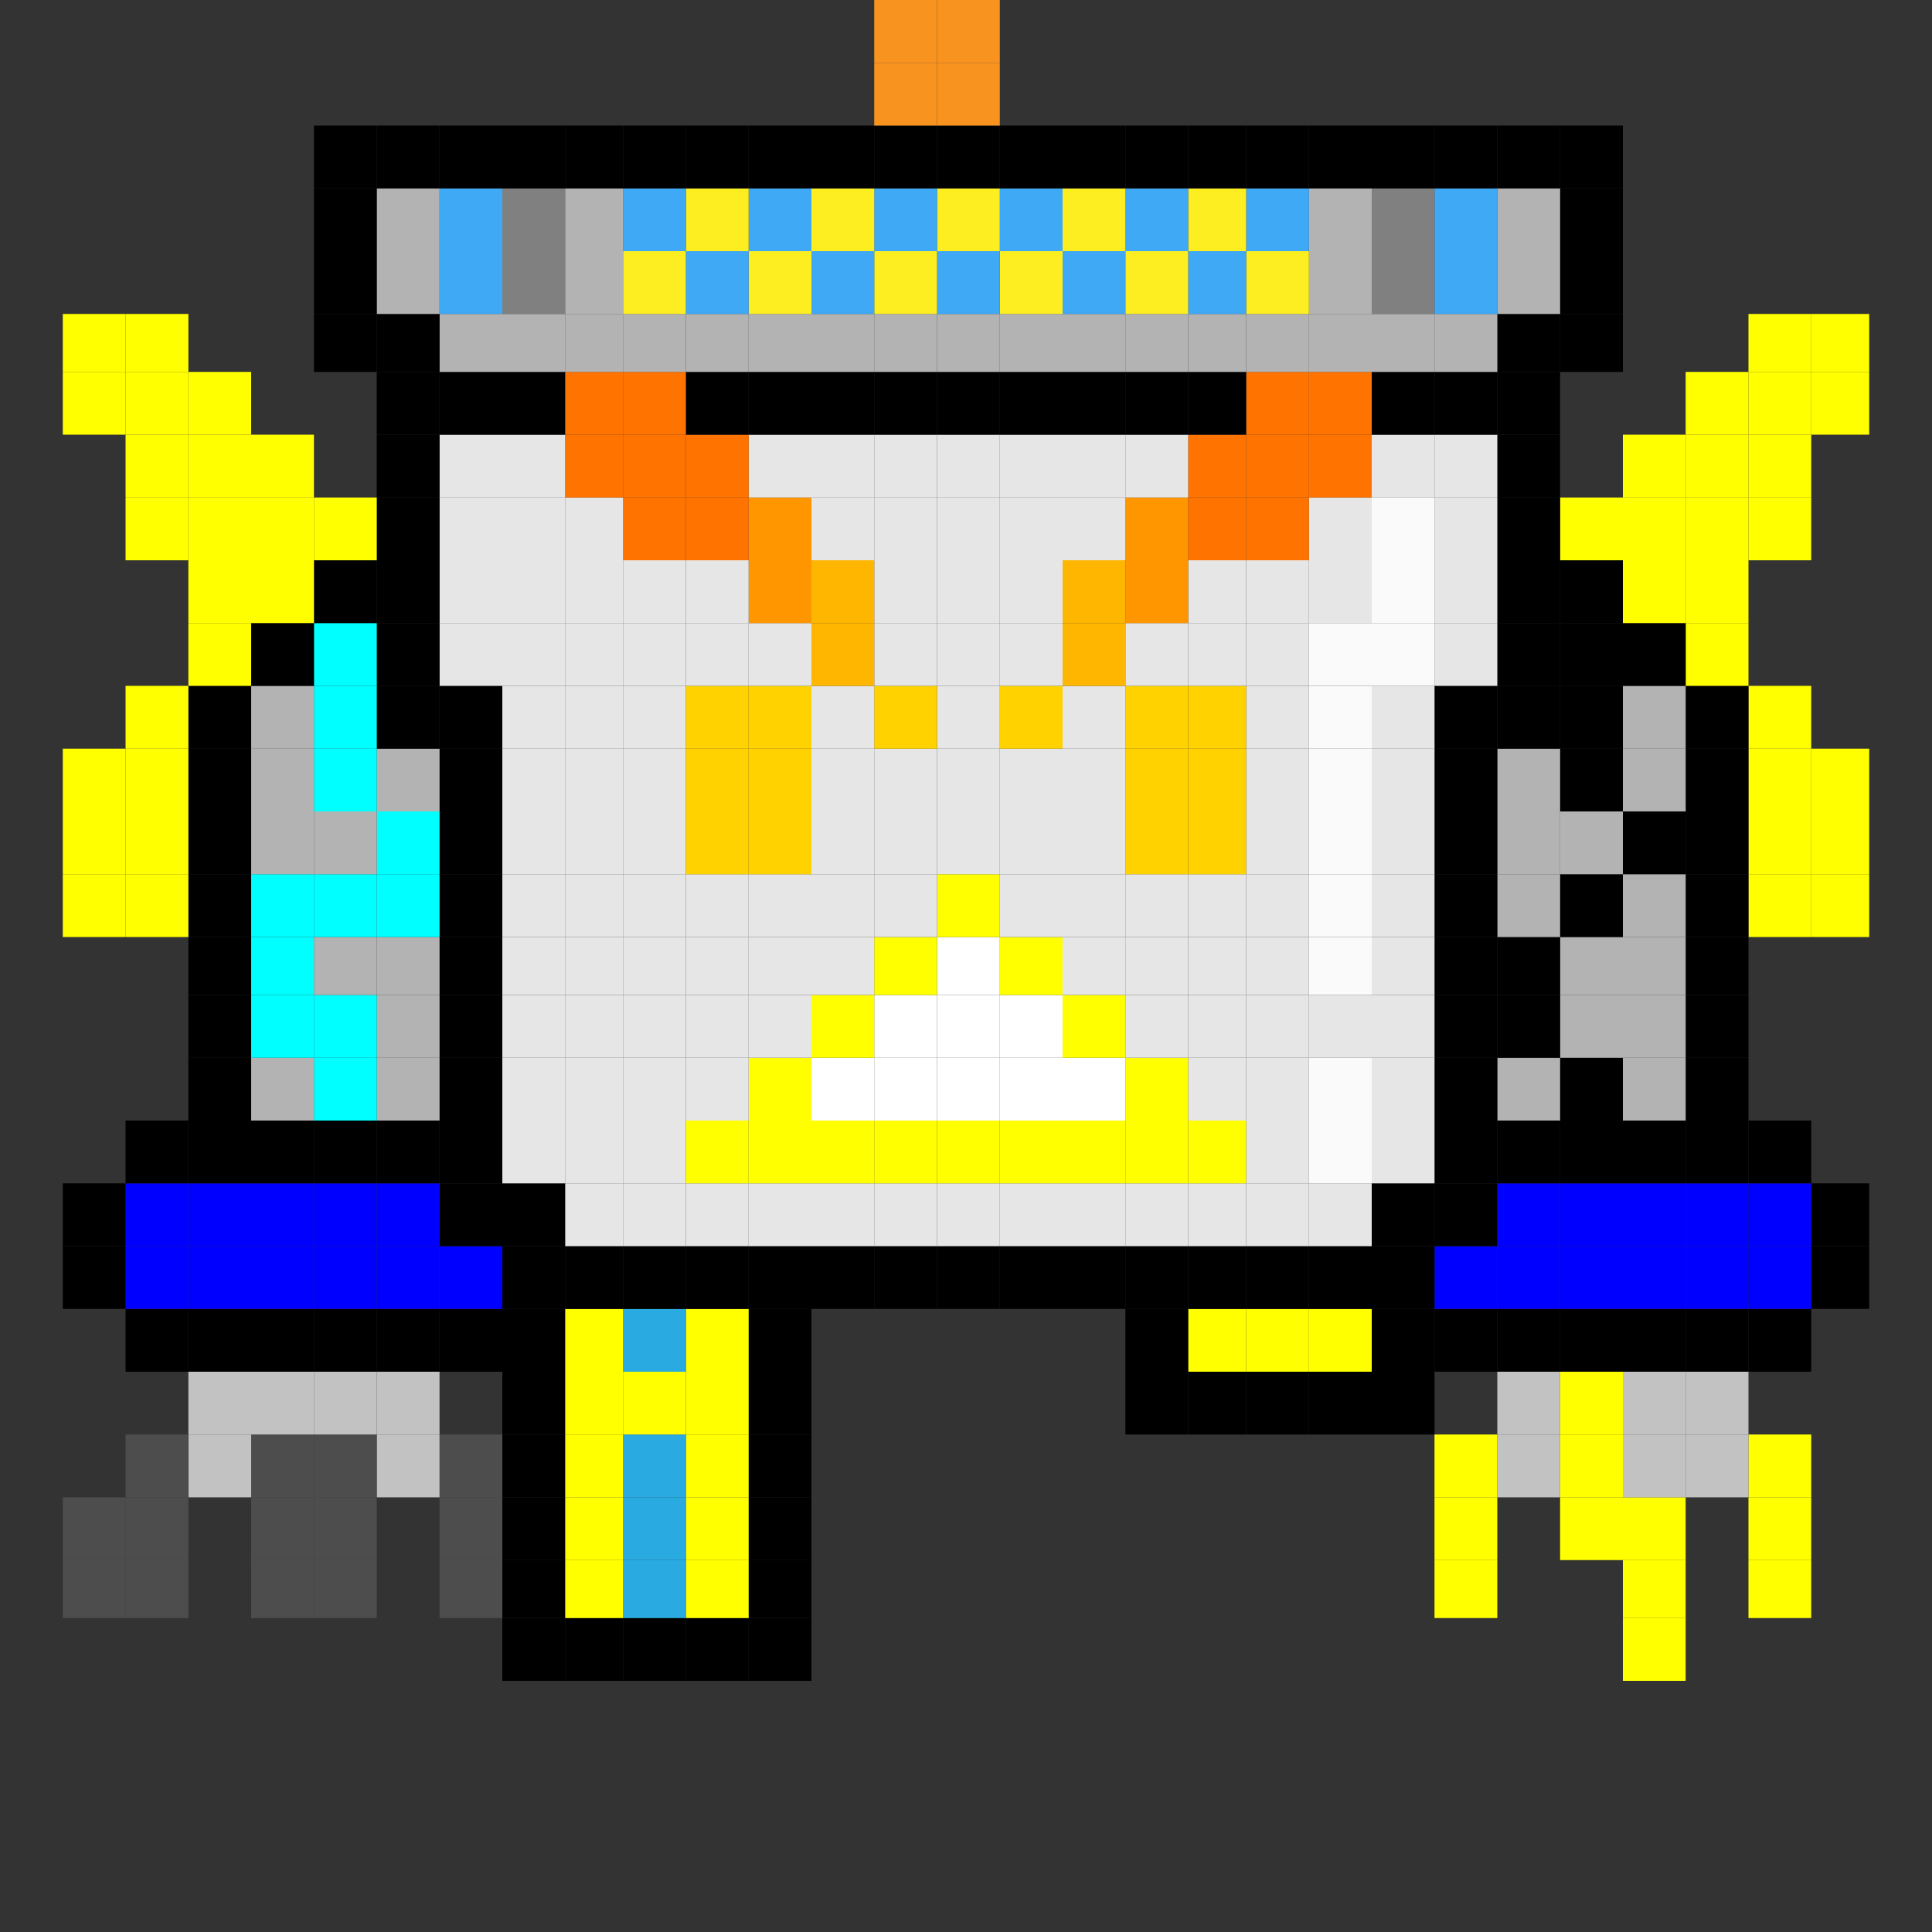 <?xml version="1.0" encoding="utf-8"?>
<!-- Generator: Adobe Illustrator 18.0.0, SVG Export Plug-In . SVG Version: 6.00 Build 0)  -->
<!DOCTYPE svg PUBLIC "-//W3C//DTD SVG 1.1//EN" "http://www.w3.org/Graphics/SVG/1.1/DTD/svg11.dtd">
<svg version="1.1" id="Layer_1" xmlns="http://www.w3.org/2000/svg" xmlns:xlink="http://www.w3.org/1999/xlink" x="0px" y="0px"
	 viewBox="0 0 400 400" enable-background="new 0 0 400 400" xml:space="preserve">
<rect x="0" y="0" width="400" height="400" fill="#333333" stroke="none"/>
<g>
	<g id="XMLID_1_">
		<g>
			<rect x="375" y="258" width="12" height="13"/>
			<rect x="375" y="245" width="12" height="13"/>
			<rect x="375" y="181" fill="#FFFF00" width="12" height="13"/>
			<rect x="375" y="168" fill="#FFFF00" width="12" height="13"/>
			<rect x="375" y="155" fill="#FFFF00" width="12" height="13"/>
			<rect x="375" y="77" fill="#FFFF00" width="12" height="13"/>
			<rect x="375" y="65" fill="#FFFF00" width="12" height="12"/>
			<rect x="362" y="323" fill="#FFFF00" width="13" height="12"/>
			<rect x="362" y="310" fill="#FFFF00" width="13" height="13"/>
			<rect x="362" y="297" fill="#FFFF00" width="13" height="13"/>
			<rect x="362" y="271" width="13" height="13"/>
			<rect x="362" y="258" fill="#0000FF" width="13" height="13"/>
			<rect x="362" y="245" fill="#0000FF" width="13" height="13"/>
			<rect x="362" y="232" width="13" height="13"/>
			<rect x="362" y="181" fill="#FFFF00" width="13" height="13"/>
			<rect x="362" y="168" fill="#FFFF00" width="13" height="13"/>
			<rect x="362" y="155" fill="#FFFF00" width="13" height="13"/>
			<rect x="362" y="142" fill="#FFFF00" width="13" height="13"/>
			<rect x="362" y="103" fill="#FFFF00" width="13" height="13"/>
			<rect x="362" y="90" fill="#FFFF00" width="13" height="13"/>
			<rect x="362" y="77" fill="#FFFF00" width="13" height="13"/>
			<rect x="362" y="65" fill="#FFFF00" width="13" height="12"/>
			<rect x="349" y="297" fill="#C2C2C2" width="13" height="13"/>
			<rect x="349" y="284" fill="#C2C2C2" width="13" height="13"/>
			<rect x="349" y="271" width="13" height="13"/>
			<rect x="349" y="258" fill="#0000FF" width="13" height="13"/>
			<rect x="349" y="245" fill="#0000FF" width="13" height="13"/>
			<rect x="349" y="232" width="13" height="13"/>
			<rect x="349" y="219" width="13" height="13"/>
			<rect x="349" y="206" width="13" height="13"/>
			<rect x="349" y="194" width="13" height="12"/>
			<rect x="349" y="181" width="13" height="13"/>
			<rect x="349" y="168" width="13" height="13"/>
			<rect x="349" y="155" width="13" height="13"/>
			<rect x="349" y="142" width="13" height="13"/>
			<rect x="349" y="129" fill="#FFFF00" width="13" height="13"/>
			<rect x="349" y="116" fill="#FFFF00" width="13" height="13"/>
			<rect x="349" y="103" fill="#FFFF00" width="13" height="13"/>
			<rect x="349" y="90" fill="#FFFF00" width="13" height="13"/>
			<rect x="349" y="77" fill="#FFFF00" width="13" height="13"/>
			<rect x="336" y="335" fill="#FFFF00" width="13" height="13"/>
			<rect x="336" y="323" fill="#FFFF00" width="13" height="12"/>
			<rect x="336" y="310" fill="#FFFF00" width="13" height="13"/>
			<rect x="336" y="297" fill="#C2C2C2" width="13" height="13"/>
			<rect x="336" y="284" fill="#C2C2C2" width="13" height="13"/>
			<rect x="336" y="271" width="13" height="13"/>
			<rect x="336" y="258" fill="#0000FF" width="13" height="13"/>
			<rect x="336" y="245" fill="#0000FF" width="13" height="13"/>
			<rect x="336" y="232" width="13" height="13"/>
			<rect x="336" y="219" fill="#B3B3B3" width="13" height="13"/>
			<rect x="336" y="206" fill="#B3B3B3" width="13" height="13"/>
			<rect x="336" y="194" fill="#B3B3B3" width="13" height="12"/>
			<rect x="336" y="181" fill="#B3B3B3" width="13" height="13"/>
			<rect x="336" y="168" width="13" height="13"/>
			<rect x="336" y="155" fill="#B3B3B3" width="13" height="13"/>
			<rect x="336" y="142" fill="#B3B3B3" width="13" height="13"/>
			<rect x="336" y="129" width="13" height="13"/>
			<rect x="336" y="116" fill="#FFFF00" width="13" height="13"/>
			<rect x="336" y="103" fill="#FFFF00" width="13" height="13"/>
			<rect x="336" y="90" fill="#FFFF00" width="13" height="13"/>
			<rect x="323" y="310" fill="#FFFF00" width="13" height="13"/>
			<rect x="323" y="297" fill="#FFFF00" width="13" height="13"/>
			<rect x="323" y="284" fill="#FFFF00" width="13" height="13"/>
			<rect x="323" y="271" width="13" height="13"/>
			<rect x="323" y="258" fill="#0000FF" width="13" height="13"/>
			<rect x="323" y="245" fill="#0000FF" width="13" height="13"/>
			<rect x="323" y="232" width="13" height="13"/>
			<rect x="323" y="219" width="13" height="13"/>
			<rect x="323" y="206" fill="#B3B3B3" width="13" height="13"/>
			<rect x="323" y="194" fill="#B3B3B3" width="13" height="12"/>
			<rect x="323" y="181" width="13" height="13"/>
			<rect x="323" y="168" fill="#B3B3B3" width="13" height="13"/>
			<rect x="323" y="155" width="13" height="13"/>
			<rect x="323" y="142" width="13" height="13"/>
			<rect x="323" y="129" width="13" height="13"/>
			<rect x="323" y="116" width="13" height="13"/>
			<rect x="323" y="103" fill="#FFFF00" width="13" height="13"/>
			<rect x="323" y="65" width="13" height="12"/>
			<rect x="323" y="52" width="13" height="13"/>
			<rect x="323" y="39" width="13" height="13"/>
			<rect x="323" y="26" width="13" height="13"/>
			<rect x="310" y="297" fill="#C2C2C2" width="13" height="13"/>
			<rect x="310" y="284" fill="#C2C2C2" width="13" height="13"/>
			<rect x="310" y="271" width="13" height="13"/>
			<rect x="310" y="258" fill="#0000FF" width="13" height="13"/>
			<rect x="310" y="245" fill="#0000FF" width="13" height="13"/>
			<rect x="310" y="232" width="13" height="13"/>
			<rect x="310" y="219" fill="#B3B3B3" width="13" height="13"/>
			<rect x="310" y="206" width="13" height="13"/>
			<rect x="310" y="194" width="13" height="12"/>
			<rect x="310" y="181" fill="#B3B3B3" width="13" height="13"/>
			<rect x="310" y="168" fill="#B3B3B3" width="13" height="13"/>
			<rect x="310" y="155" fill="#B3B3B3" width="13" height="13"/>
			<rect x="310" y="142" width="13" height="13"/>
			<rect x="310" y="129" width="13" height="13"/>
			<rect x="310" y="116" width="13" height="13"/>
			<rect x="310" y="103" width="13" height="13"/>
			<rect x="310" y="90" width="13" height="13"/>
			<rect x="310" y="77" width="13" height="13"/>
			<rect x="310" y="65" width="13" height="12"/>
			<rect x="310" y="52" fill="#B3B3B3" width="13" height="13"/>
			<rect x="310" y="39" fill="#B3B3B3" width="13" height="13"/>
			<rect x="310" y="26" width="13" height="13"/>
			<rect x="297" y="323" fill="#FFFF00" width="13" height="12"/>
			<rect x="297" y="310" fill="#FFFF00" width="13" height="13"/>
			<rect x="297" y="297" fill="#FFFF00" width="13" height="13"/>
			<rect x="297" y="271" width="13" height="13"/>
			<rect x="297" y="258" fill="#0000FF" width="13" height="13"/>
			<rect x="297" y="245" width="13" height="13"/>
			<rect x="297" y="232" width="13" height="13"/>
			<rect x="297" y="219" width="13" height="13"/>
			<rect x="297" y="206" width="13" height="13"/>
			<rect x="297" y="194" width="13" height="12"/>
			<rect x="297" y="181" width="13" height="13"/>
			<rect x="297" y="168" width="13" height="13"/>
			<rect x="297" y="155" width="13" height="13"/>
			<rect x="297" y="142" width="13" height="13"/>
			<rect x="297" y="129" fill="#E6E6E6" width="13" height="13"/>
			<rect x="297" y="116" fill="#E6E6E6" width="13" height="13"/>
			<rect x="297" y="103" fill="#E6E6E6" width="13" height="13"/>
			<rect x="297" y="90" fill="#E6E6E6" width="13" height="13"/>
			<rect x="297" y="77" width="13" height="13"/>
			<rect x="297" y="65" fill="#B3B3B3" width="13" height="12"/>
			<rect x="297" y="52" fill="#3FA9F5" width="13" height="13"/>
			<rect x="297" y="39" fill="#3FA9F5" width="13" height="13"/>
			<rect x="297" y="26" width="13" height="13"/>
			<rect x="284" y="284" width="13" height="13"/>
			<rect x="284" y="271" width="13" height="13"/>
			<rect x="284" y="258" width="13" height="13"/>
			<rect x="284" y="245" width="13" height="13"/>
			<rect x="284" y="232" fill="#E6E6E6" width="13" height="13"/>
			<rect x="284" y="219" fill="#E6E6E6" width="13" height="13"/>
			<rect x="284" y="206" fill="#E6E6E6" width="13" height="13"/>
			<rect x="284" y="194" fill="#E6E6E6" width="13" height="12"/>
			<rect x="284" y="181" fill="#E6E6E6" width="13" height="13"/>
			<rect x="284" y="168" fill="#E6E6E6" width="13" height="13"/>
			<rect x="284" y="155" fill="#E6E6E6" width="13" height="13"/>
			<rect x="284" y="142" fill="#E6E6E6" width="13" height="13"/>
			<rect x="284" y="129" fill="#FAFAFA" width="13" height="13"/>
			<rect x="284" y="116" fill="#FAFAFA" width="13" height="13"/>
			<rect x="284" y="103" fill="#FAFAFA" width="13" height="13"/>
			<rect x="284" y="90" fill="#E6E6E6" width="13" height="13"/>
			<rect x="284" y="77" width="13" height="13"/>
			<rect x="284" y="65" fill="#B3B3B3" width="13" height="12"/>
			<rect x="284" y="52" fill="#808080" width="13" height="13"/>
			<rect x="284" y="39" fill="#808080" width="13" height="13"/>
			<rect x="284" y="26" width="13" height="13"/>
			<rect x="271" y="284" width="13" height="13"/>
			<rect x="271" y="271" fill="#FFFF00" width="13" height="13"/>
			<rect x="271" y="258" width="13" height="13"/>
			<rect x="271" y="245" fill="#E6E6E6" width="13" height="13"/>
			<rect x="271" y="232" fill="#FAFAFA" width="13" height="13"/>
			<rect x="271" y="219" fill="#FAFAFA" width="13" height="13"/>
			<rect x="271" y="206" fill="#E6E6E6" width="13" height="13"/>
			<rect x="271" y="194" fill="#FAFAFA" width="13" height="12"/>
			<rect x="271" y="181" fill="#FAFAFA" width="13" height="13"/>
			<rect x="271" y="168" fill="#FAFAFA" width="13" height="13"/>
			<rect x="271" y="155" fill="#FAFAFA" width="13" height="13"/>
			<rect x="271" y="142" fill="#FAFAFA" width="13" height="13"/>
			<rect x="271" y="129" fill="#FAFAFA" width="13" height="13"/>
			<rect x="271" y="116" fill="#E6E6E6" width="13" height="13"/>
			<rect x="271" y="103" fill="#E6E6E6" width="13" height="13"/>
			<rect x="271" y="90" fill="#FF7400" width="13" height="13"/>
			<rect x="271" y="77" fill="#FF7400" width="13" height="13"/>
			<rect x="271" y="65" fill="#B3B3B3" width="13" height="12"/>
			<rect x="271" y="52" fill="#B3B3B3" width="13" height="13"/>
			<rect x="271" y="39" fill="#B3B3B3" width="13" height="13"/>
			<rect x="271" y="26" width="13" height="13"/>
			<rect x="258" y="284" width="13" height="13"/>
			<rect x="258" y="271" fill="#FFFF00" width="13" height="13"/>
			<rect x="258" y="258" width="13" height="13"/>
			<rect x="258" y="245" fill="#E6E6E6" width="13" height="13"/>
			<rect x="258" y="232" fill="#E6E6E6" width="13" height="13"/>
			<rect x="258" y="219" fill="#E6E6E6" width="13" height="13"/>
			<rect x="258" y="206" fill="#E6E6E6" width="13" height="13"/>
			<rect x="258" y="194" fill="#E6E6E6" width="13" height="12"/>
			<rect x="258" y="181" fill="#E6E6E6" width="13" height="13"/>
			<rect x="258" y="168" fill="#E6E6E6" width="13" height="13"/>
			<rect x="258" y="155" fill="#E6E6E6" width="13" height="13"/>
			<rect x="258" y="142" fill="#E6E6E6" width="13" height="13"/>
			<rect x="258" y="129" fill="#E6E6E6" width="13" height="13"/>
			<rect x="258" y="116" fill="#E6E6E6" width="13" height="13"/>
			<rect x="258" y="103" fill="#FF7400" width="13" height="13"/>
			<rect x="258" y="90" fill="#FF7400" width="13" height="13"/>
			<rect x="258" y="77" fill="#FF7400" width="13" height="13"/>
			<rect x="258" y="65" fill="#B3B3B3" width="13" height="12"/>
			<rect x="258" y="52" fill="#FCEE21" width="13" height="13"/>
			<rect x="258" y="39" fill="#3FA9F5" width="13" height="13"/>
			<rect x="258" y="26" width="13" height="13"/>
			<rect x="246" y="284" width="12" height="13"/>
			<rect x="246" y="271" fill="#FFFF00" width="12" height="13"/>
			<rect x="246" y="258" width="12" height="13"/>
			<rect x="246" y="245" fill="#E6E6E6" width="12" height="13"/>
			<rect x="246" y="232" fill="#FFFF00" width="12" height="13"/>
			<rect x="246" y="219" fill="#E6E6E6" width="12" height="13"/>
			<rect x="246" y="206" fill="#E6E6E6" width="12" height="13"/>
			<rect x="246" y="194" fill="#E6E6E6" width="12" height="12"/>
			<rect x="246" y="181" fill="#E6E6E6" width="12" height="13"/>
			<rect x="246" y="168" fill="#FFD200" width="12" height="13"/>
			<rect x="246" y="155" fill="#FFD200" width="12" height="13"/>
			<rect x="246" y="142" fill="#FFD200" width="12" height="13"/>
			<rect x="246" y="129" fill="#E6E6E6" width="12" height="13"/>
			<rect x="246" y="116" fill="#E6E6E6" width="12" height="13"/>
			<rect x="246" y="103" fill="#FF7400" width="12" height="13"/>
			<rect x="246" y="90" fill="#FF7400" width="12" height="13"/>
			<rect x="246" y="77" width="12" height="13"/>
			<rect x="246" y="65" fill="#B3B3B3" width="12" height="12"/>
			<rect x="246" y="52" fill="#3FA9F5" width="12" height="13"/>
			<rect x="246" y="39" fill="#FCEE21" width="12" height="13"/>
			<rect x="246" y="26" width="12" height="13"/>
			<rect x="233" y="284" width="13" height="13"/>
			<rect x="233" y="271" width="13" height="13"/>
			<rect x="233" y="258" width="13" height="13"/>
			<rect x="233" y="245" fill="#E6E6E6" width="13" height="13"/>
			<rect x="233" y="232" fill="#FFFF00" width="13" height="13"/>
			<rect x="233" y="219" fill="#FFFF00" width="13" height="13"/>
			<rect x="233" y="206" fill="#E6E6E6" width="13" height="13"/>
			<rect x="233" y="194" fill="#E6E6E6" width="13" height="12"/>
			<rect x="233" y="181" fill="#E6E6E6" width="13" height="13"/>
			<rect x="233" y="168" fill="#FFD200" width="13" height="13"/>
			<rect x="233" y="155" fill="#FFD200" width="13" height="13"/>
			<rect x="233" y="142" fill="#FFD200" width="13" height="13"/>
			<rect x="233" y="129" fill="#E6E6E6" width="13" height="13"/>
			<rect x="233" y="116" fill="#FF9600" width="13" height="13"/>
			<rect x="233" y="103" fill="#FF9600" width="13" height="13"/>
			<rect x="233" y="90" fill="#E6E6E6" width="13" height="13"/>
			<rect x="233" y="77" width="13" height="13"/>
			<rect x="233" y="65" fill="#B3B3B3" width="13" height="12"/>
			<rect x="233" y="52" fill="#FCEE21" width="13" height="13"/>
			<rect x="233" y="39" fill="#3FA9F5" width="13" height="13"/>
			<rect x="233" y="26" width="13" height="13"/>
			<rect x="220" y="258" width="13" height="13"/>
			<rect x="220" y="245" fill="#E6E6E6" width="13" height="13"/>
			<rect x="220" y="232" fill="#FFFF00" width="13" height="13"/>
			<rect x="220" y="219" fill="#FFFFFF" width="13" height="13"/>
			<rect x="220" y="206" fill="#FFFF00" width="13" height="13"/>
			<rect x="220" y="194" fill="#E6E6E6" width="13" height="12"/>
			<rect x="220" y="181" fill="#E6E6E6" width="13" height="13"/>
			<rect x="220" y="168" fill="#E6E6E6" width="13" height="13"/>
			<rect x="220" y="155" fill="#E6E6E6" width="13" height="13"/>
			<rect x="220" y="142" fill="#E6E6E6" width="13" height="13"/>
			<rect x="220" y="129" fill="#FFB600" width="13" height="13"/>
			<rect x="220" y="116" fill="#FFB600" width="13" height="13"/>
			<rect x="220" y="103" fill="#E6E6E6" width="13" height="13"/>
			<rect x="220" y="90" fill="#E6E6E6" width="13" height="13"/>
			<rect x="220" y="77" width="13" height="13"/>
			<rect x="220" y="65" fill="#B3B3B3" width="13" height="12"/>
			<rect x="220" y="52" fill="#3FA9F5" width="13" height="13"/>
			<rect x="220" y="39" fill="#FCEE21" width="13" height="13"/>
			<rect x="220" y="26" width="13" height="13"/>
			<rect x="207" y="258" width="13" height="13"/>
			<rect x="207" y="245" fill="#E6E6E6" width="13" height="13"/>
			<rect x="207" y="232" fill="#FFFF00" width="13" height="13"/>
			<rect x="207" y="219" fill="#FFFFFF" width="13" height="13"/>
			<rect x="207" y="206" fill="#FFFFFF" width="13" height="13"/>
			<rect x="207" y="194" fill="#FFFF00" width="13" height="12"/>
			<rect x="207" y="181" fill="#E6E6E6" width="13" height="13"/>
			<rect x="207" y="168" fill="#E6E6E6" width="13" height="13"/>
			<rect x="207" y="155" fill="#E6E6E6" width="13" height="13"/>
			<rect x="207" y="142" fill="#FFD200" width="13" height="13"/>
			<rect x="207" y="129" fill="#E6E6E6" width="13" height="13"/>
			<rect x="207" y="116" fill="#E6E6E6" width="13" height="13"/>
			<rect x="207" y="103" fill="#E6E6E6" width="13" height="13"/>
			<rect x="207" y="90" fill="#E6E6E6" width="13" height="13"/>
			<rect x="207" y="77" width="13" height="13"/>
			<rect x="207" y="65" fill="#B3B3B3" width="13" height="12"/>
			<rect x="207" y="52" fill="#FCEE21" width="13" height="13"/>
			<rect x="207" y="39" fill="#3FA9F5" width="13" height="13"/>
			<rect x="207" y="26" width="13" height="13"/>
			<rect x="194" y="258" width="13" height="13"/>
			<rect x="194" y="245" fill="#E6E6E6" width="13" height="13"/>
			<rect x="194" y="232" fill="#FFFF00" width="13" height="13"/>
			<rect x="194" y="219" fill="#FFFFFF" width="13" height="13"/>
			<rect x="194" y="206" fill="#FFFFFF" width="13" height="13"/>
			<rect x="194" y="194" fill="#FFFFFF" width="13" height="12"/>
			<rect x="194" y="181" fill="#FFFF00" width="13" height="13"/>
			<rect x="194" y="168" fill="#E6E6E6" width="13" height="13"/>
			<rect x="194" y="155" fill="#E6E6E6" width="13" height="13"/>
			<rect x="194" y="142" fill="#E6E6E6" width="13" height="13"/>
			<rect x="194" y="129" fill="#E6E6E6" width="13" height="13"/>
			<rect x="194" y="116" fill="#E6E6E6" width="13" height="13"/>
			<rect x="194" y="103" fill="#E6E6E6" width="13" height="13"/>
			<rect x="194" y="90" fill="#E6E6E6" width="13" height="13"/>
			<rect x="194" y="77" width="13" height="13"/>
			<rect x="194" y="65" fill="#B3B3B3" width="13" height="12"/>
			<rect x="194" y="52" fill="#3FA9F5" width="13" height="13"/>
			<rect x="194" y="39" fill="#FCEE21" width="13" height="13"/>
			<rect x="194" y="26" width="13" height="13"/>
			<rect x="194" y="13" fill="#F7931E" width="13" height="13"/>
			<polygon fill="#F7931E" points="207,0.5 207,13 194,13 194,0.5 194,0 207,0 			"/>
			<rect x="181" y="258" width="13" height="13"/>
			<rect x="181" y="245" fill="#E6E6E6" width="13" height="13"/>
			<rect x="181" y="232" fill="#FFFF00" width="13" height="13"/>
			<rect x="181" y="219" fill="#FFFFFF" width="13" height="13"/>
			<rect x="181" y="206" fill="#FFFFFF" width="13" height="13"/>
			<rect x="181" y="194" fill="#FFFF00" width="13" height="12"/>
			<rect x="181" y="181" fill="#E6E6E6" width="13" height="13"/>
			<rect x="181" y="168" fill="#E6E6E6" width="13" height="13"/>
			<rect x="181" y="155" fill="#E6E6E6" width="13" height="13"/>
			<rect x="181" y="142" fill="#FFD200" width="13" height="13"/>
			<rect x="181" y="129" fill="#E6E6E6" width="13" height="13"/>
			<rect x="181" y="116" fill="#E6E6E6" width="13" height="13"/>
			<rect x="181" y="103" fill="#E6E6E6" width="13" height="13"/>
			<rect x="181" y="90" fill="#E6E6E6" width="13" height="13"/>
			<rect x="181" y="77" width="13" height="13"/>
			<rect x="181" y="65" fill="#B3B3B3" width="13" height="12"/>
			<rect x="181" y="52" fill="#FCEE21" width="13" height="13"/>
			<rect x="181" y="39" fill="#3FA9F5" width="13" height="13"/>
			<rect x="181" y="26" width="13" height="13"/>
			<rect x="181" y="13" fill="#F7931E" width="13" height="13"/>
			<polygon fill="#F7931E" points="194,0.5 194,13 181,13 181,0.5 181,0 194,0 			"/>
			<rect x="168" y="258" width="13" height="13"/>
			<rect x="168" y="245" fill="#E6E6E6" width="13" height="13"/>
			<rect x="168" y="232" fill="#FFFF00" width="13" height="13"/>
			<rect x="168" y="219" fill="#FFFFFF" width="13" height="13"/>
			<rect x="168" y="206" fill="#FFFF00" width="13" height="13"/>
			<rect x="168" y="194" fill="#E6E6E6" width="13" height="12"/>
			<rect x="168" y="181" fill="#E6E6E6" width="13" height="13"/>
			<rect x="168" y="168" fill="#E6E6E6" width="13" height="13"/>
			<rect x="168" y="155" fill="#E6E6E6" width="13" height="13"/>
			<rect x="168" y="142" fill="#E6E6E6" width="13" height="13"/>
			<rect x="168" y="129" fill="#FFB600" width="13" height="13"/>
			<rect x="168" y="116" fill="#FFB600" width="13" height="13"/>
			<rect x="168" y="103" fill="#E6E6E6" width="13" height="13"/>
			<rect x="168" y="90" fill="#E6E6E6" width="13" height="13"/>
			<rect x="168" y="77" width="13" height="13"/>
			<rect x="168" y="65" fill="#B3B3B3" width="13" height="12"/>
			<rect x="168" y="52" fill="#3FA9F5" width="13" height="13"/>
			<rect x="168" y="39" fill="#FCEE21" width="13" height="13"/>
			<rect x="168" y="26" width="13" height="13"/>
			<rect x="155" y="335" width="13" height="13"/>
			<rect x="155" y="323" width="13" height="12"/>
			<rect x="155" y="310" width="13" height="13"/>
			<rect x="155" y="297" width="13" height="13"/>
			<rect x="155" y="284" width="13" height="13"/>
			<rect x="155" y="271" width="13" height="13"/>
			<rect x="155" y="258" width="13" height="13"/>
			<rect x="155" y="245" fill="#E6E6E6" width="13" height="13"/>
			<rect x="155" y="232" fill="#FFFF00" width="13" height="13"/>
			<rect x="155" y="219" fill="#FFFF00" width="13" height="13"/>
			<rect x="155" y="206" fill="#E6E6E6" width="13" height="13"/>
			<rect x="155" y="194" fill="#E6E6E6" width="13" height="12"/>
			<rect x="155" y="181" fill="#E6E6E6" width="13" height="13"/>
			<rect x="155" y="168" fill="#FFD200" width="13" height="13"/>
			<rect x="155" y="155" fill="#FFD200" width="13" height="13"/>
			<rect x="155" y="142" fill="#FFD200" width="13" height="13"/>
			<rect x="155" y="129" fill="#E6E6E6" width="13" height="13"/>
			<rect x="155" y="116" fill="#FF9600" width="13" height="13"/>
			<rect x="155" y="103" fill="#FF9600" width="13" height="13"/>
			<rect x="155" y="90" fill="#E6E6E6" width="13" height="13"/>
			<rect x="155" y="77" width="13" height="13"/>
			<rect x="155" y="65" fill="#B3B3B3" width="13" height="12"/>
			<rect x="155" y="52" fill="#FCEE21" width="13" height="13"/>
			<rect x="155" y="39" fill="#3FA9F5" width="13" height="13"/>
			<rect x="155" y="26" width="13" height="13"/>
			<rect x="142" y="335" width="13" height="13"/>
			<rect x="142" y="323" fill="#FFFF00" width="13" height="12"/>
			<rect x="142" y="310" fill="#FFFF00" width="13" height="13"/>
			<rect x="142" y="297" fill="#FFFF00" width="13" height="13"/>
			<rect x="142" y="284" fill="#FFFF00" width="13" height="13"/>
			<rect x="142" y="271" fill="#FFFF00" width="13" height="13"/>
			<rect x="142" y="258" width="13" height="13"/>
			<rect x="142" y="245" fill="#E6E6E6" width="13" height="13"/>
			<rect x="142" y="232" fill="#FFFF00" width="13" height="13"/>
			<rect x="142" y="219" fill="#E6E6E6" width="13" height="13"/>
			<rect x="142" y="206" fill="#E6E6E6" width="13" height="13"/>
			<rect x="142" y="194" fill="#E6E6E6" width="13" height="12"/>
			<rect x="142" y="181" fill="#E6E6E6" width="13" height="13"/>
			<rect x="142" y="168" fill="#FFD200" width="13" height="13"/>
			<rect x="142" y="155" fill="#FFD200" width="13" height="13"/>
			<rect x="142" y="142" fill="#FFD200" width="13" height="13"/>
			<rect x="142" y="129" fill="#E6E6E6" width="13" height="13"/>
			<rect x="142" y="116" fill="#E6E6E6" width="13" height="13"/>
			<rect x="142" y="103" fill="#FF7400" width="13" height="13"/>
			<rect x="142" y="90" fill="#FF7400" width="13" height="13"/>
			<rect x="142" y="77" width="13" height="13"/>
			<rect x="142" y="65" fill="#B3B3B3" width="13" height="12"/>
			<rect x="142" y="52" fill="#3FA9F5" width="13" height="13"/>
			<rect x="142" y="39" fill="#FCEE21" width="13" height="13"/>
			<rect x="142" y="26" width="13" height="13"/>
			<rect x="129" y="335" width="13" height="13"/>
			<rect x="129" y="323" fill="#29ABE2" width="13" height="12"/>
			<rect x="129" y="310" fill="#29ABE2" width="13" height="13"/>
			<rect x="129" y="297" fill="#29ABE2" width="13" height="13"/>
			<rect x="129" y="284" fill="#FFFF00" width="13" height="13"/>
			<rect x="129" y="271" fill="#29ABE2" width="13" height="13"/>
			<rect x="129" y="258" width="13" height="13"/>
			<rect x="129" y="245" fill="#E6E6E6" width="13" height="13"/>
			<rect x="129" y="232" fill="#E6E6E6" width="13" height="13"/>
			<rect x="129" y="219" fill="#E6E6E6" width="13" height="13"/>
			<rect x="129" y="206" fill="#E6E6E6" width="13" height="13"/>
			<rect x="129" y="194" fill="#E6E6E6" width="13" height="12"/>
			<rect x="129" y="181" fill="#E6E6E6" width="13" height="13"/>
			<rect x="129" y="168" fill="#E6E6E6" width="13" height="13"/>
			<rect x="129" y="155" fill="#E6E6E6" width="13" height="13"/>
			<rect x="129" y="142" fill="#E6E6E6" width="13" height="13"/>
			<rect x="129" y="129" fill="#E6E6E6" width="13" height="13"/>
			<rect x="129" y="116" fill="#E6E6E6" width="13" height="13"/>
			<rect x="129" y="103" fill="#FF7400" width="13" height="13"/>
			<rect x="129" y="90" fill="#FF7400" width="13" height="13"/>
			<rect x="129" y="77" fill="#FF7400" width="13" height="13"/>
			<rect x="129" y="65" fill="#B3B3B3" width="13" height="12"/>
			<rect x="129" y="52" fill="#FCEE21" width="13" height="13"/>
			<rect x="129" y="39" fill="#3FA9F5" width="13" height="13"/>
			<rect x="129" y="26" width="13" height="13"/>
			<rect x="117" y="335" width="12" height="13"/>
			<rect x="117" y="323" fill="#FFFF00" width="12" height="12"/>
			<rect x="117" y="310" fill="#FFFF00" width="12" height="13"/>
			<rect x="117" y="297" fill="#FFFF00" width="12" height="13"/>
			<rect x="117" y="284" fill="#FFFF00" width="12" height="13"/>
			<rect x="117" y="271" fill="#FFFF00" width="12" height="13"/>
			<rect x="117" y="258" width="12" height="13"/>
			<rect x="117" y="245" fill="#E6E6E6" width="12" height="13"/>
			<rect x="117" y="232" fill="#E6E6E6" width="12" height="13"/>
			<rect x="117" y="219" fill="#E6E6E6" width="12" height="13"/>
			<rect x="117" y="206" fill="#E6E6E6" width="12" height="13"/>
			<rect x="117" y="194" fill="#E6E6E6" width="12" height="12"/>
			<rect x="117" y="181" fill="#E6E6E6" width="12" height="13"/>
			<rect x="117" y="168" fill="#E6E6E6" width="12" height="13"/>
			<rect x="117" y="155" fill="#E6E6E6" width="12" height="13"/>
			<rect x="117" y="142" fill="#E6E6E6" width="12" height="13"/>
			<rect x="117" y="129" fill="#E6E6E6" width="12" height="13"/>
			<rect x="117" y="116" fill="#E6E6E6" width="12" height="13"/>
			<rect x="117" y="103" fill="#E6E6E6" width="12" height="13"/>
			<rect x="117" y="90" fill="#FF7400" width="12" height="13"/>
			<rect x="117" y="77" fill="#FF7400" width="12" height="13"/>
			<rect x="117" y="65" fill="#B3B3B3" width="12" height="12"/>
			<rect x="117" y="52" fill="#B3B3B3" width="12" height="13"/>
			<rect x="117" y="39" fill="#B3B3B3" width="12" height="13"/>
			<rect x="117" y="26" width="12" height="13"/>
			<rect x="104" y="335" width="13" height="13"/>
			<rect x="104" y="323" width="13" height="12"/>
			<rect x="104" y="310" width="13" height="13"/>
			<rect x="104" y="297" width="13" height="13"/>
			<rect x="104" y="284" width="13" height="13"/>
			<rect x="104" y="271" width="13" height="13"/>
			<rect x="104" y="258" width="13" height="13"/>
			<rect x="104" y="245" width="13" height="13"/>
			<rect x="104" y="232" fill="#E6E6E6" width="13" height="13"/>
			<rect x="104" y="219" fill="#E6E6E6" width="13" height="13"/>
			<rect x="104" y="206" fill="#E6E6E6" width="13" height="13"/>
			<rect x="104" y="194" fill="#E6E6E6" width="13" height="12"/>
			<rect x="104" y="181" fill="#E6E6E6" width="13" height="13"/>
			<rect x="104" y="168" fill="#E6E6E6" width="13" height="13"/>
			<rect x="104" y="155" fill="#E6E6E6" width="13" height="13"/>
			<rect x="104" y="142" fill="#E6E6E6" width="13" height="13"/>
			<rect x="104" y="129" fill="#E6E6E6" width="13" height="13"/>
			<rect x="104" y="116" fill="#E6E6E6" width="13" height="13"/>
			<rect x="104" y="103" fill="#E6E6E6" width="13" height="13"/>
			<rect x="104" y="90" fill="#E6E6E6" width="13" height="13"/>
			<rect x="104" y="77" width="13" height="13"/>
			<rect x="104" y="65" fill="#B3B3B3" width="13" height="12"/>
			<rect x="104" y="52" fill="#808080" width="13" height="13"/>
			<rect x="104" y="39" fill="#808080" width="13" height="13"/>
			<rect x="104" y="26" width="13" height="13"/>
			<rect x="91" y="323" fill="#4D4D4D" width="13" height="12"/>
			<rect x="91" y="310" fill="#4D4D4D" width="13" height="13"/>
			<rect x="91" y="297" fill="#4D4D4D" width="13" height="13"/>
			<rect x="91" y="271" width="13" height="13"/>
			<rect x="91" y="258" fill="#0000FF" width="13" height="13"/>
			<rect x="91" y="245" width="13" height="13"/>
			<rect x="91" y="232" width="13" height="13"/>
			<rect x="91" y="219" width="13" height="13"/>
			<rect x="91" y="206" width="13" height="13"/>
			<rect x="91" y="194" width="13" height="12"/>
			<rect x="91" y="181" width="13" height="13"/>
			<rect x="91" y="168" width="13" height="13"/>
			<rect x="91" y="155" width="13" height="13"/>
			<rect x="91" y="142" width="13" height="13"/>
			<rect x="91" y="129" fill="#E6E6E6" width="13" height="13"/>
			<rect x="91" y="116" fill="#E6E6E6" width="13" height="13"/>
			<rect x="91" y="103" fill="#E6E6E6" width="13" height="13"/>
			<rect x="91" y="90" fill="#E6E6E6" width="13" height="13"/>
			<rect x="91" y="77" width="13" height="13"/>
			<rect x="91" y="65" fill="#B3B3B3" width="13" height="12"/>
			<rect x="91" y="52" fill="#3FA9F5" width="13" height="13"/>
			<rect x="91" y="39" fill="#3FA9F5" width="13" height="13"/>
			<rect x="91" y="26" width="13" height="13"/>
			<rect x="78" y="297" fill="#C2C2C2" width="13" height="13"/>
			<rect x="78" y="284" fill="#C2C2C2" width="13" height="13"/>
			<rect x="78" y="271" width="13" height="13"/>
			<rect x="78" y="258" fill="#0000FF" width="13" height="13"/>
			<rect x="78" y="245" fill="#0000FF" width="13" height="13"/>
			<rect x="78" y="232" width="13" height="13"/>
			<rect x="78" y="219" fill="#B3B3B3" width="13" height="13"/>
			<rect x="78" y="206" fill="#B3B3B3" width="13" height="13"/>
			<rect x="78" y="194" fill="#B3B3B3" width="13" height="12"/>
			<rect x="78" y="181" fill="#00FFFF" width="13" height="13"/>
			<rect x="78" y="168" fill="#00FFFF" width="13" height="13"/>
			<rect x="78" y="155" fill="#B3B3B3" width="13" height="13"/>
			<rect x="78" y="142" width="13" height="13"/>
			<rect x="78" y="129" width="13" height="13"/>
			<rect x="78" y="116" width="13" height="13"/>
			<rect x="78" y="103" width="13" height="13"/>
			<rect x="78" y="90" width="13" height="13"/>
			<rect x="78" y="77" width="13" height="13"/>
			<rect x="78" y="65" width="13" height="12"/>
			<rect x="78" y="52" fill="#B3B3B3" width="13" height="13"/>
			<rect x="78" y="39" fill="#B3B3B3" width="13" height="13"/>
			<rect x="78" y="26" width="13" height="13"/>
			<rect x="65" y="323" fill="#4D4D4D" width="13" height="12"/>
			<rect x="65" y="310" fill="#4D4D4D" width="13" height="13"/>
			<rect x="65" y="297" fill="#4D4D4D" width="13" height="13"/>
			<rect x="65" y="284" fill="#C2C2C2" width="13" height="13"/>
			<rect x="65" y="271" width="13" height="13"/>
			<rect x="65" y="258" fill="#0000FF" width="13" height="13"/>
			<rect x="65" y="245" fill="#0000FF" width="13" height="13"/>
			<rect x="65" y="232" width="13" height="13"/>
			<rect x="65" y="219" fill="#00FFFF" width="13" height="13"/>
			<rect x="65" y="206" fill="#00FFFF" width="13" height="13"/>
			<rect x="65" y="194" fill="#B3B3B3" width="13" height="12"/>
			<rect x="65" y="181" fill="#00FFFF" width="13" height="13"/>
			<rect x="65" y="168" fill="#B3B3B3" width="13" height="13"/>
			<rect x="65" y="155" fill="#00FFFF" width="13" height="13"/>
			<rect x="65" y="142" fill="#00FFFF" width="13" height="13"/>
			<rect x="65" y="129" fill="#00FFFF" width="13" height="13"/>
			<rect x="65" y="116" width="13" height="13"/>
			<rect x="65" y="103" fill="#FFFF00" width="13" height="13"/>
			<rect x="65" y="65" width="13" height="12"/>
			<rect x="65" y="52" width="13" height="13"/>
			<rect x="65" y="39" width="13" height="13"/>
			<rect x="65" y="26" width="13" height="13"/>
			<rect x="52" y="323" fill="#4D4D4D" width="13" height="12"/>
			<rect x="52" y="310" fill="#4D4D4D" width="13" height="13"/>
			<rect x="52" y="297" fill="#4D4D4D" width="13" height="13"/>
			<rect x="52" y="284" fill="#C2C2C2" width="13" height="13"/>
			<rect x="52" y="271" width="13" height="13"/>
			<rect x="52" y="258" fill="#0000FF" width="13" height="13"/>
			<rect x="52" y="245" fill="#0000FF" width="13" height="13"/>
			<rect x="52" y="232" width="13" height="13"/>
			<rect x="52" y="219" fill="#B3B3B3" width="13" height="13"/>
			<rect x="52" y="206" fill="#00FFFF" width="13" height="13"/>
			<rect x="52" y="194" fill="#00FFFF" width="13" height="12"/>
			<rect x="52" y="181" fill="#00FFFF" width="13" height="13"/>
			<rect x="52" y="168" fill="#B3B3B3" width="13" height="13"/>
			<rect x="52" y="155" fill="#B3B3B3" width="13" height="13"/>
			<rect x="52" y="142" fill="#B3B3B3" width="13" height="13"/>
			<rect x="52" y="129" width="13" height="13"/>
			<rect x="52" y="116" fill="#FFFF00" width="13" height="13"/>
			<rect x="52" y="103" fill="#FFFF00" width="13" height="13"/>
			<rect x="52" y="90" fill="#FFFF00" width="13" height="13"/>
			<rect x="39" y="297" fill="#C2C2C2" width="13" height="13"/>
			<rect x="39" y="284" fill="#C2C2C2" width="13" height="13"/>
			<rect x="39" y="271" width="13" height="13"/>
			<rect x="39" y="258" fill="#0000FF" width="13" height="13"/>
			<rect x="39" y="245" fill="#0000FF" width="13" height="13"/>
			<rect x="39" y="232" width="13" height="13"/>
			<rect x="39" y="219" width="13" height="13"/>
			<rect x="39" y="206" width="13" height="13"/>
			<rect x="39" y="194" width="13" height="12"/>
			<rect x="39" y="181" width="13" height="13"/>
			<rect x="39" y="168" width="13" height="13"/>
			<rect x="39" y="155" width="13" height="13"/>
			<rect x="39" y="142" width="13" height="13"/>
			<rect x="39" y="129" fill="#FFFF00" width="13" height="13"/>
			<rect x="39" y="116" fill="#FFFF00" width="13" height="13"/>
			<rect x="39" y="103" fill="#FFFF00" width="13" height="13"/>
			<rect x="39" y="90" fill="#FFFF00" width="13" height="13"/>
			<rect x="39" y="77" fill="#FFFF00" width="13" height="13"/>
			<rect x="26" y="323" fill="#4D4D4D" width="13" height="12"/>
			<rect x="26" y="310" fill="#4D4D4D" width="13" height="13"/>
			<rect x="26" y="297" fill="#4D4D4D" width="13" height="13"/>
			<rect x="26" y="271" width="13" height="13"/>
			<rect x="26" y="258" fill="#0000FF" width="13" height="13"/>
			<rect x="26" y="245" fill="#0000FF" width="13" height="13"/>
			<rect x="26" y="232" width="13" height="13"/>
			<rect x="26" y="181" fill="#FFFF00" width="13" height="13"/>
			<rect x="26" y="168" fill="#FFFF00" width="13" height="13"/>
			<rect x="26" y="155" fill="#FFFF00" width="13" height="13"/>
			<rect x="26" y="142" fill="#FFFF00" width="13" height="13"/>
			<rect x="26" y="103" fill="#FFFF00" width="13" height="13"/>
			<rect x="26" y="90" fill="#FFFF00" width="13" height="13"/>
			<rect x="26" y="77" fill="#FFFF00" width="13" height="13"/>
			<rect x="26" y="65" fill="#FFFF00" width="13" height="12"/>
			<rect x="13" y="323" fill="#4D4D4D" width="13" height="12"/>
			<rect x="13" y="310" fill="#4D4D4D" width="13" height="13"/>
			<rect x="13" y="258" width="13" height="13"/>
			<rect x="13" y="245" width="13" height="13"/>
			<rect x="13" y="181" fill="#FFFF00" width="13" height="13"/>
			<rect x="13" y="168" fill="#FFFF00" width="13" height="13"/>
			<rect x="13" y="155" fill="#FFFF00" width="13" height="13"/>
			<rect x="13" y="77" fill="#FFFF00" width="13" height="13"/>
			<rect x="13" y="65" fill="#FFFF00" width="13" height="12"/>
		</g>
		<g>
		</g>
	</g>
</g>
</svg>
